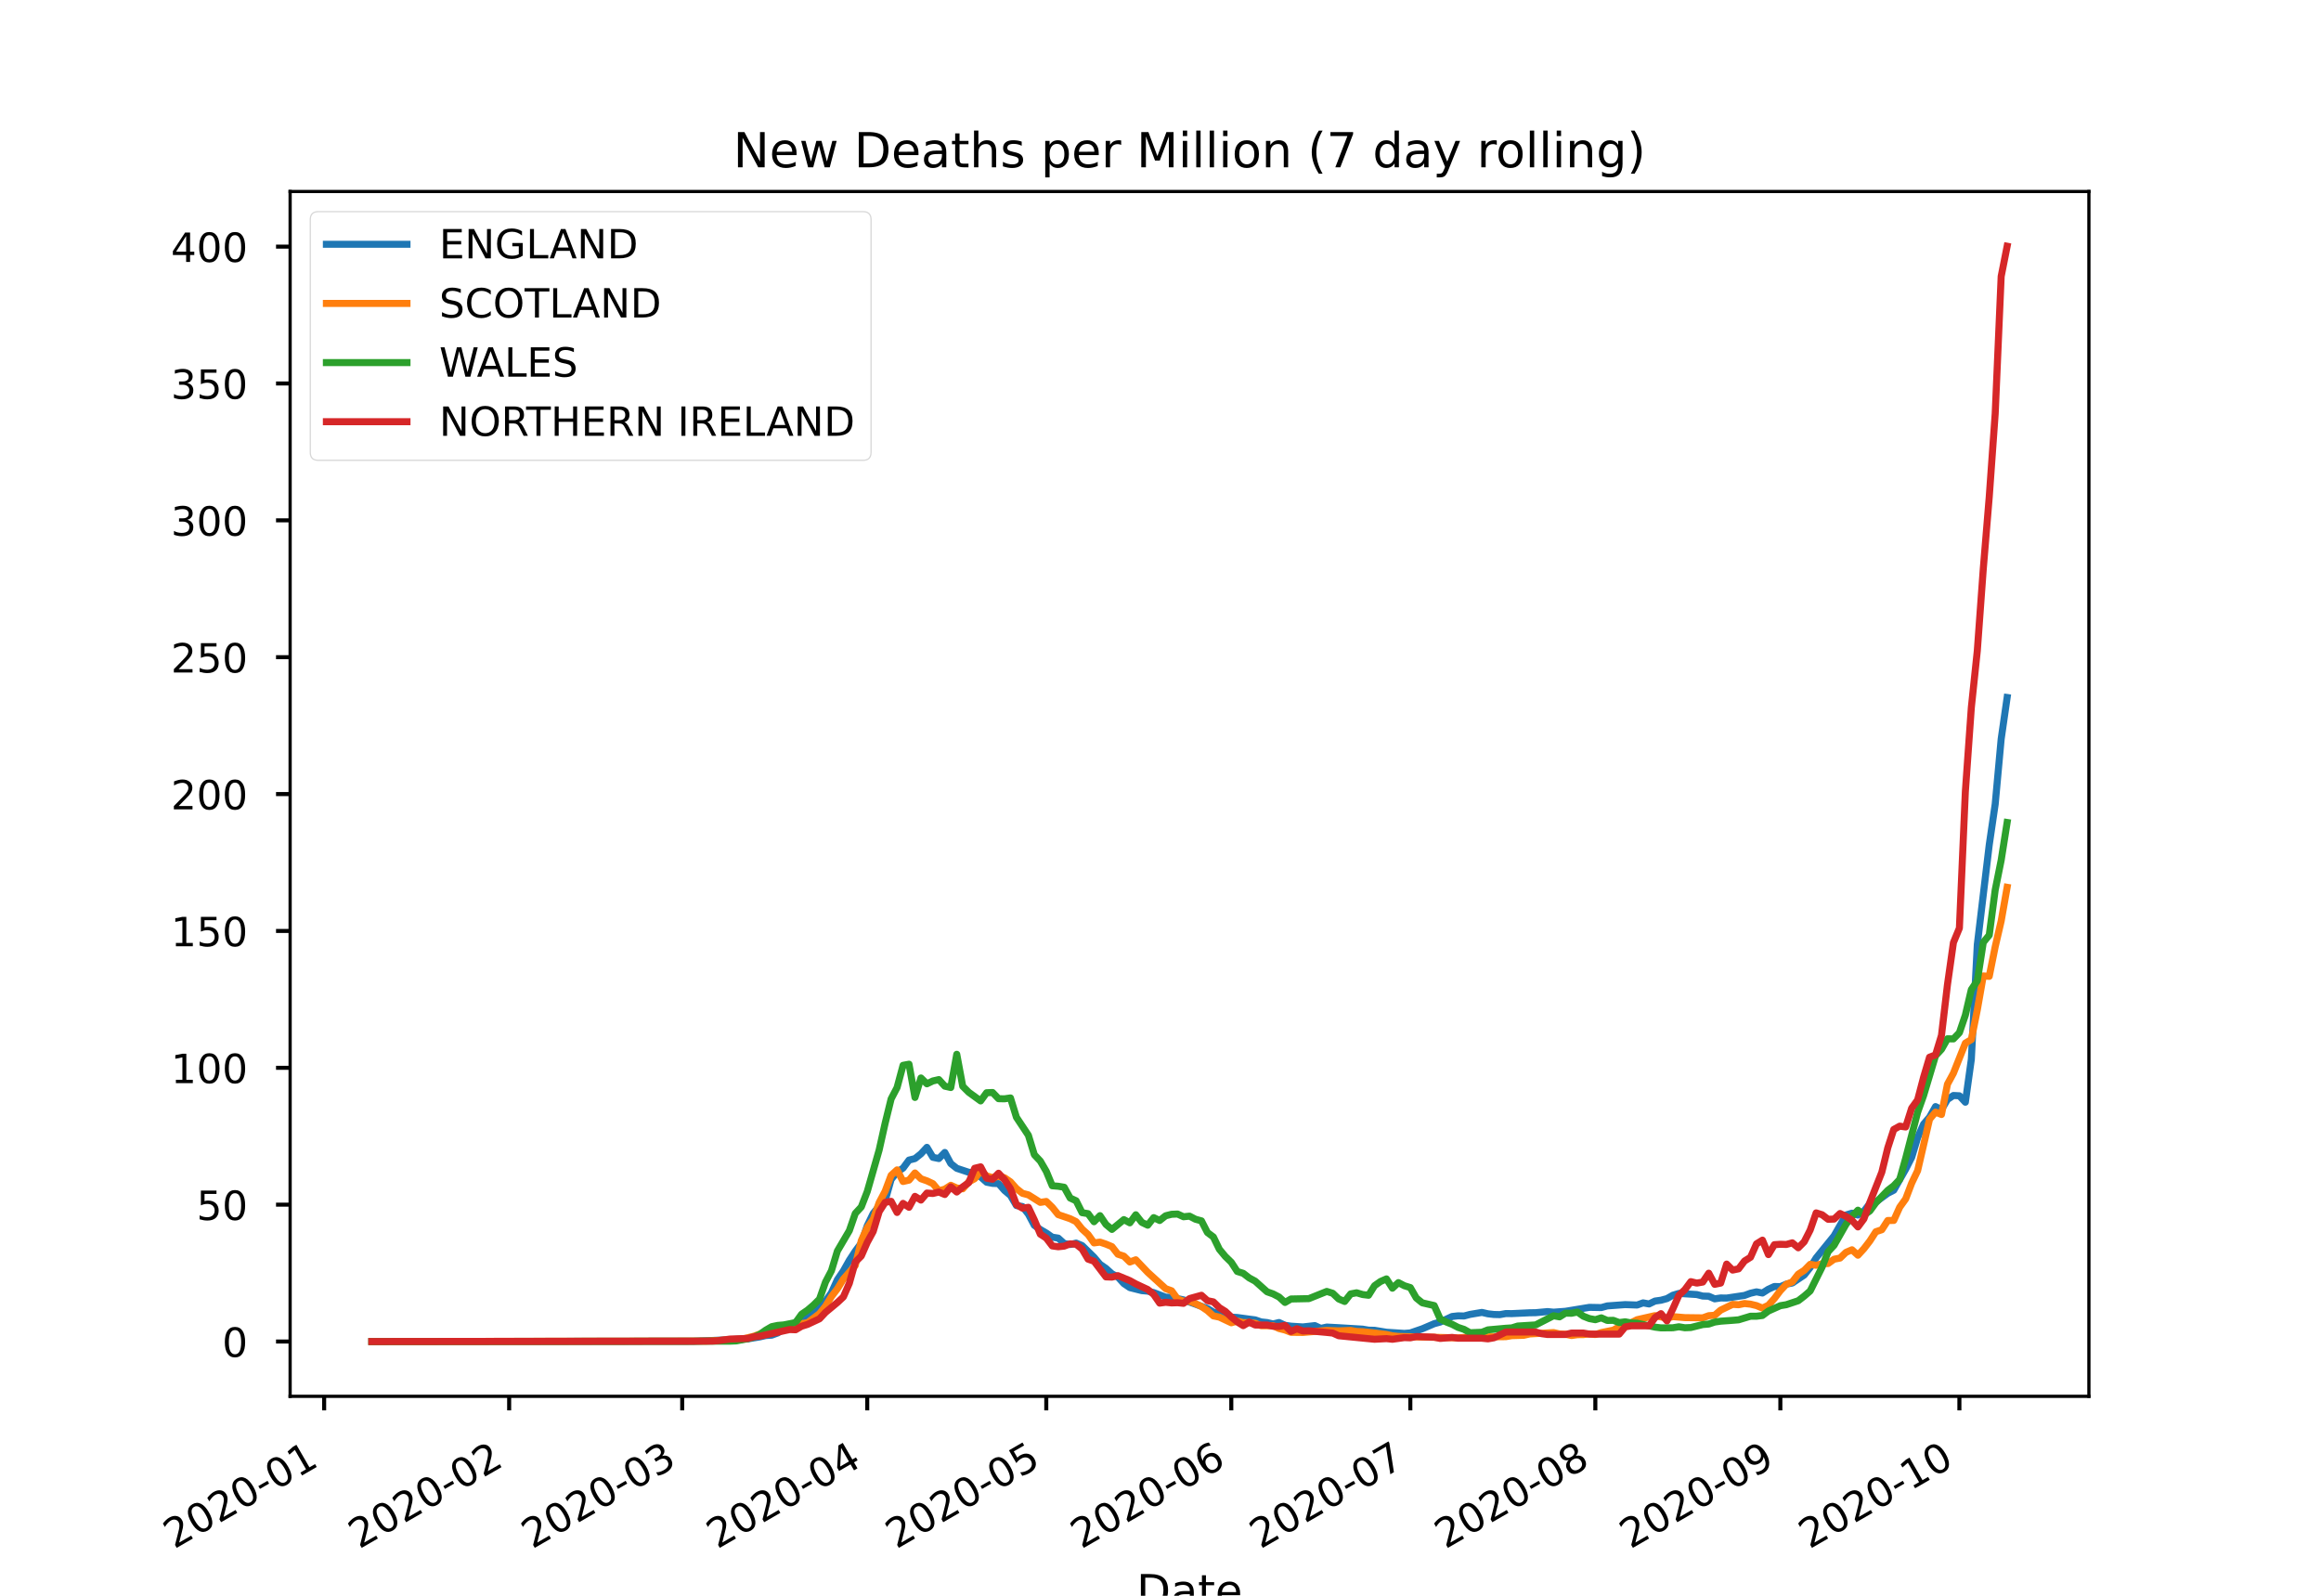 <?xml version="1.0" encoding="utf-8" standalone="no"?>
<!DOCTYPE svg PUBLIC "-//W3C//DTD SVG 1.1//EN"
  "http://www.w3.org/Graphics/SVG/1.1/DTD/svg11.dtd">
<!-- Created with matplotlib (https://matplotlib.org/) -->
<svg height="396pt" version="1.1" viewBox="0 0 576 396" width="576pt" xmlns="http://www.w3.org/2000/svg" xmlns:xlink="http://www.w3.org/1999/xlink">
 <defs>
  <style type="text/css">
*{stroke-linecap:butt;stroke-linejoin:round;}
  </style>
 </defs>
 <g id="figure_1">
  <g id="patch_1">
   <path d="M 0 396 
L 576 396 
L 576 0 
L 0 0 
z
" style="fill:#ffffff;"/>
  </g>
  <g id="axes_1">
   <g id="patch_2">
    <path d="M 72 346.5 
L 518.4 346.5 
L 518.4 47.52 
L 72 47.52 
z
" style="fill:#ffffff;"/>
   </g>
   <g id="matplotlib.axis_1">
    <g id="xtick_1">
     <g id="line2d_1">
      <defs>
       <path d="M 0 0 
L 0 3.5 
" id="md11665cbce" style="stroke:#000000;"/>
      </defs>
      <g>
       <use style="stroke:#000000;" x="80.442" xlink:href="#md11665cbce" y="346.5"/>
      </g>
     </g>
     <g id="text_1">
      <!-- 2020-01 -->
      <defs>
       <path d="M 19.188 8.297 
L 53.609 8.297 
L 53.609 0 
L 7.328 0 
L 7.328 8.297 
Q 12.938 14.109 22.625 23.891 
Q 32.328 33.688 34.812 36.531 
Q 39.547 41.844 41.422 45.531 
Q 43.312 49.219 43.312 52.781 
Q 43.312 58.594 39.234 62.25 
Q 35.156 65.922 28.609 65.922 
Q 23.969 65.922 18.812 64.312 
Q 13.672 62.703 7.812 59.422 
L 7.812 69.391 
Q 13.766 71.781 18.938 73 
Q 24.125 74.219 28.422 74.219 
Q 39.75 74.219 46.484 68.547 
Q 53.219 62.891 53.219 53.422 
Q 53.219 48.922 51.531 44.891 
Q 49.859 40.875 45.406 35.406 
Q 44.188 33.984 37.641 27.219 
Q 31.109 20.453 19.188 8.297 
z
" id="DejaVuSans-50"/>
       <path d="M 31.781 66.406 
Q 24.172 66.406 20.328 58.906 
Q 16.5 51.422 16.5 36.375 
Q 16.5 21.391 20.328 13.891 
Q 24.172 6.391 31.781 6.391 
Q 39.453 6.391 43.281 13.891 
Q 47.125 21.391 47.125 36.375 
Q 47.125 51.422 43.281 58.906 
Q 39.453 66.406 31.781 66.406 
z
M 31.781 74.219 
Q 44.047 74.219 50.516 64.516 
Q 56.984 54.828 56.984 36.375 
Q 56.984 17.969 50.516 8.266 
Q 44.047 -1.422 31.781 -1.422 
Q 19.531 -1.422 13.062 8.266 
Q 6.594 17.969 6.594 36.375 
Q 6.594 54.828 13.062 64.516 
Q 19.531 74.219 31.781 74.219 
z
" id="DejaVuSans-48"/>
       <path d="M 4.891 31.391 
L 31.203 31.391 
L 31.203 23.391 
L 4.891 23.391 
z
" id="DejaVuSans-45"/>
       <path d="M 12.406 8.297 
L 28.516 8.297 
L 28.516 63.922 
L 10.984 60.406 
L 10.984 69.391 
L 28.422 72.906 
L 38.281 72.906 
L 38.281 8.297 
L 54.391 8.297 
L 54.391 0 
L 12.406 0 
z
" id="DejaVuSans-49"/>
      </defs>
      <g transform="translate(43.217 384.472)rotate(-30)scale(0.1 -0.1)">
       <use xlink:href="#DejaVuSans-50"/>
       <use x="63.623" xlink:href="#DejaVuSans-48"/>
       <use x="127.246" xlink:href="#DejaVuSans-50"/>
       <use x="190.869" xlink:href="#DejaVuSans-48"/>
       <use x="254.492" xlink:href="#DejaVuSans-45"/>
       <use x="290.576" xlink:href="#DejaVuSans-48"/>
       <use x="354.199" xlink:href="#DejaVuSans-49"/>
      </g>
     </g>
    </g>
    <g id="xtick_2">
     <g id="line2d_2">
      <g>
       <use style="stroke:#000000;" x="126.356" xlink:href="#md11665cbce" y="346.5"/>
      </g>
     </g>
     <g id="text_2">
      <!-- 2020-02 -->
      <g transform="translate(89.131 384.472)rotate(-30)scale(0.1 -0.1)">
       <use xlink:href="#DejaVuSans-50"/>
       <use x="63.623" xlink:href="#DejaVuSans-48"/>
       <use x="127.246" xlink:href="#DejaVuSans-50"/>
       <use x="190.869" xlink:href="#DejaVuSans-48"/>
       <use x="254.492" xlink:href="#DejaVuSans-45"/>
       <use x="290.576" xlink:href="#DejaVuSans-48"/>
       <use x="354.199" xlink:href="#DejaVuSans-50"/>
      </g>
     </g>
    </g>
    <g id="xtick_3">
     <g id="line2d_3">
      <g>
       <use style="stroke:#000000;" x="169.307" xlink:href="#md11665cbce" y="346.5"/>
      </g>
     </g>
     <g id="text_3">
      <!-- 2020-03 -->
      <defs>
       <path d="M 40.578 39.312 
Q 47.656 37.797 51.625 33 
Q 55.609 28.219 55.609 21.188 
Q 55.609 10.406 48.188 4.484 
Q 40.766 -1.422 27.094 -1.422 
Q 22.516 -1.422 17.656 -0.516 
Q 12.797 0.391 7.625 2.203 
L 7.625 11.719 
Q 11.719 9.328 16.594 8.109 
Q 21.484 6.891 26.812 6.891 
Q 36.078 6.891 40.938 10.547 
Q 45.797 14.203 45.797 21.188 
Q 45.797 27.641 41.281 31.266 
Q 36.766 34.906 28.719 34.906 
L 20.219 34.906 
L 20.219 43.016 
L 29.109 43.016 
Q 36.375 43.016 40.234 45.922 
Q 44.094 48.828 44.094 54.297 
Q 44.094 59.906 40.109 62.906 
Q 36.141 65.922 28.719 65.922 
Q 24.656 65.922 20.016 65.031 
Q 15.375 64.156 9.812 62.312 
L 9.812 71.094 
Q 15.438 72.656 20.344 73.438 
Q 25.25 74.219 29.594 74.219 
Q 40.828 74.219 47.359 69.109 
Q 53.906 64.016 53.906 55.328 
Q 53.906 49.266 50.438 45.094 
Q 46.969 40.922 40.578 39.312 
z
" id="DejaVuSans-51"/>
      </defs>
      <g transform="translate(132.083 384.472)rotate(-30)scale(0.1 -0.1)">
       <use xlink:href="#DejaVuSans-50"/>
       <use x="63.623" xlink:href="#DejaVuSans-48"/>
       <use x="127.246" xlink:href="#DejaVuSans-50"/>
       <use x="190.869" xlink:href="#DejaVuSans-48"/>
       <use x="254.492" xlink:href="#DejaVuSans-45"/>
       <use x="290.576" xlink:href="#DejaVuSans-48"/>
       <use x="354.199" xlink:href="#DejaVuSans-51"/>
      </g>
     </g>
    </g>
    <g id="xtick_4">
     <g id="line2d_4">
      <g>
       <use style="stroke:#000000;" x="215.221" xlink:href="#md11665cbce" y="346.5"/>
      </g>
     </g>
     <g id="text_4">
      <!-- 2020-04 -->
      <defs>
       <path d="M 37.797 64.312 
L 12.891 25.391 
L 37.797 25.391 
z
M 35.203 72.906 
L 47.609 72.906 
L 47.609 25.391 
L 58.016 25.391 
L 58.016 17.188 
L 47.609 17.188 
L 47.609 0 
L 37.797 0 
L 37.797 17.188 
L 4.891 17.188 
L 4.891 26.703 
z
" id="DejaVuSans-52"/>
      </defs>
      <g transform="translate(177.996 384.472)rotate(-30)scale(0.1 -0.1)">
       <use xlink:href="#DejaVuSans-50"/>
       <use x="63.623" xlink:href="#DejaVuSans-48"/>
       <use x="127.246" xlink:href="#DejaVuSans-50"/>
       <use x="190.869" xlink:href="#DejaVuSans-48"/>
       <use x="254.492" xlink:href="#DejaVuSans-45"/>
       <use x="290.576" xlink:href="#DejaVuSans-48"/>
       <use x="354.199" xlink:href="#DejaVuSans-52"/>
      </g>
     </g>
    </g>
    <g id="xtick_5">
     <g id="line2d_5">
      <g>
       <use style="stroke:#000000;" x="259.654" xlink:href="#md11665cbce" y="346.5"/>
      </g>
     </g>
     <g id="text_5">
      <!-- 2020-05 -->
      <defs>
       <path d="M 10.797 72.906 
L 49.516 72.906 
L 49.516 64.594 
L 19.828 64.594 
L 19.828 46.734 
Q 21.969 47.469 24.109 47.828 
Q 26.266 48.188 28.422 48.188 
Q 40.625 48.188 47.75 41.5 
Q 54.891 34.812 54.891 23.391 
Q 54.891 11.625 47.562 5.094 
Q 40.234 -1.422 26.906 -1.422 
Q 22.312 -1.422 17.547 -0.641 
Q 12.797 0.141 7.719 1.703 
L 7.719 11.625 
Q 12.109 9.234 16.797 8.062 
Q 21.484 6.891 26.703 6.891 
Q 35.156 6.891 40.078 11.328 
Q 45.016 15.766 45.016 23.391 
Q 45.016 31 40.078 35.438 
Q 35.156 39.891 26.703 39.891 
Q 22.75 39.891 18.812 39.016 
Q 14.891 38.141 10.797 36.281 
z
" id="DejaVuSans-53"/>
      </defs>
      <g transform="translate(222.429 384.472)rotate(-30)scale(0.1 -0.1)">
       <use xlink:href="#DejaVuSans-50"/>
       <use x="63.623" xlink:href="#DejaVuSans-48"/>
       <use x="127.246" xlink:href="#DejaVuSans-50"/>
       <use x="190.869" xlink:href="#DejaVuSans-48"/>
       <use x="254.492" xlink:href="#DejaVuSans-45"/>
       <use x="290.576" xlink:href="#DejaVuSans-48"/>
       <use x="354.199" xlink:href="#DejaVuSans-53"/>
      </g>
     </g>
    </g>
    <g id="xtick_6">
     <g id="line2d_6">
      <g>
       <use style="stroke:#000000;" x="305.568" xlink:href="#md11665cbce" y="346.5"/>
      </g>
     </g>
     <g id="text_6">
      <!-- 2020-06 -->
      <defs>
       <path d="M 33.016 40.375 
Q 26.375 40.375 22.484 35.828 
Q 18.609 31.297 18.609 23.391 
Q 18.609 15.531 22.484 10.953 
Q 26.375 6.391 33.016 6.391 
Q 39.656 6.391 43.531 10.953 
Q 47.406 15.531 47.406 23.391 
Q 47.406 31.297 43.531 35.828 
Q 39.656 40.375 33.016 40.375 
z
M 52.594 71.297 
L 52.594 62.312 
Q 48.875 64.062 45.094 64.984 
Q 41.312 65.922 37.594 65.922 
Q 27.828 65.922 22.672 59.328 
Q 17.531 52.734 16.797 39.406 
Q 19.672 43.656 24.016 45.922 
Q 28.375 48.188 33.594 48.188 
Q 44.578 48.188 50.953 41.516 
Q 57.328 34.859 57.328 23.391 
Q 57.328 12.156 50.688 5.359 
Q 44.047 -1.422 33.016 -1.422 
Q 20.359 -1.422 13.672 8.266 
Q 6.984 17.969 6.984 36.375 
Q 6.984 53.656 15.188 63.938 
Q 23.391 74.219 37.203 74.219 
Q 40.922 74.219 44.703 73.484 
Q 48.484 72.75 52.594 71.297 
z
" id="DejaVuSans-54"/>
      </defs>
      <g transform="translate(268.343 384.472)rotate(-30)scale(0.1 -0.1)">
       <use xlink:href="#DejaVuSans-50"/>
       <use x="63.623" xlink:href="#DejaVuSans-48"/>
       <use x="127.246" xlink:href="#DejaVuSans-50"/>
       <use x="190.869" xlink:href="#DejaVuSans-48"/>
       <use x="254.492" xlink:href="#DejaVuSans-45"/>
       <use x="290.576" xlink:href="#DejaVuSans-48"/>
       <use x="354.199" xlink:href="#DejaVuSans-54"/>
      </g>
     </g>
    </g>
    <g id="xtick_7">
     <g id="line2d_7">
      <g>
       <use style="stroke:#000000;" x="350" xlink:href="#md11665cbce" y="346.5"/>
      </g>
     </g>
     <g id="text_7">
      <!-- 2020-07 -->
      <defs>
       <path d="M 8.203 72.906 
L 55.078 72.906 
L 55.078 68.703 
L 28.609 0 
L 18.312 0 
L 43.219 64.594 
L 8.203 64.594 
z
" id="DejaVuSans-55"/>
      </defs>
      <g transform="translate(312.775 384.472)rotate(-30)scale(0.1 -0.1)">
       <use xlink:href="#DejaVuSans-50"/>
       <use x="63.623" xlink:href="#DejaVuSans-48"/>
       <use x="127.246" xlink:href="#DejaVuSans-50"/>
       <use x="190.869" xlink:href="#DejaVuSans-48"/>
       <use x="254.492" xlink:href="#DejaVuSans-45"/>
       <use x="290.576" xlink:href="#DejaVuSans-48"/>
       <use x="354.199" xlink:href="#DejaVuSans-55"/>
      </g>
     </g>
    </g>
    <g id="xtick_8">
     <g id="line2d_8">
      <g>
       <use style="stroke:#000000;" x="395.914" xlink:href="#md11665cbce" y="346.5"/>
      </g>
     </g>
     <g id="text_8">
      <!-- 2020-08 -->
      <defs>
       <path d="M 31.781 34.625 
Q 24.75 34.625 20.719 30.859 
Q 16.703 27.094 16.703 20.516 
Q 16.703 13.922 20.719 10.156 
Q 24.75 6.391 31.781 6.391 
Q 38.812 6.391 42.859 10.172 
Q 46.922 13.969 46.922 20.516 
Q 46.922 27.094 42.891 30.859 
Q 38.875 34.625 31.781 34.625 
z
M 21.922 38.812 
Q 15.578 40.375 12.031 44.719 
Q 8.5 49.078 8.5 55.328 
Q 8.5 64.062 14.719 69.141 
Q 20.953 74.219 31.781 74.219 
Q 42.672 74.219 48.875 69.141 
Q 55.078 64.062 55.078 55.328 
Q 55.078 49.078 51.531 44.719 
Q 48 40.375 41.703 38.812 
Q 48.828 37.156 52.797 32.312 
Q 56.781 27.484 56.781 20.516 
Q 56.781 9.906 50.312 4.234 
Q 43.844 -1.422 31.781 -1.422 
Q 19.734 -1.422 13.25 4.234 
Q 6.781 9.906 6.781 20.516 
Q 6.781 27.484 10.781 32.312 
Q 14.797 37.156 21.922 38.812 
z
M 18.312 54.391 
Q 18.312 48.734 21.844 45.562 
Q 25.391 42.391 31.781 42.391 
Q 38.141 42.391 41.719 45.562 
Q 45.312 48.734 45.312 54.391 
Q 45.312 60.062 41.719 63.234 
Q 38.141 66.406 31.781 66.406 
Q 25.391 66.406 21.844 63.234 
Q 18.312 60.062 18.312 54.391 
z
" id="DejaVuSans-56"/>
      </defs>
      <g transform="translate(358.689 384.472)rotate(-30)scale(0.1 -0.1)">
       <use xlink:href="#DejaVuSans-50"/>
       <use x="63.623" xlink:href="#DejaVuSans-48"/>
       <use x="127.246" xlink:href="#DejaVuSans-50"/>
       <use x="190.869" xlink:href="#DejaVuSans-48"/>
       <use x="254.492" xlink:href="#DejaVuSans-45"/>
       <use x="290.576" xlink:href="#DejaVuSans-48"/>
       <use x="354.199" xlink:href="#DejaVuSans-56"/>
      </g>
     </g>
    </g>
    <g id="xtick_9">
     <g id="line2d_9">
      <g>
       <use style="stroke:#000000;" x="441.828" xlink:href="#md11665cbce" y="346.5"/>
      </g>
     </g>
     <g id="text_9">
      <!-- 2020-09 -->
      <defs>
       <path d="M 10.984 1.516 
L 10.984 10.5 
Q 14.703 8.734 18.5 7.812 
Q 22.312 6.891 25.984 6.891 
Q 35.75 6.891 40.891 13.453 
Q 46.047 20.016 46.781 33.406 
Q 43.953 29.203 39.594 26.953 
Q 35.25 24.703 29.984 24.703 
Q 19.047 24.703 12.672 31.312 
Q 6.297 37.938 6.297 49.422 
Q 6.297 60.641 12.938 67.422 
Q 19.578 74.219 30.609 74.219 
Q 43.266 74.219 49.922 64.516 
Q 56.594 54.828 56.594 36.375 
Q 56.594 19.141 48.406 8.859 
Q 40.234 -1.422 26.422 -1.422 
Q 22.703 -1.422 18.891 -0.688 
Q 15.094 0.047 10.984 1.516 
z
M 30.609 32.422 
Q 37.25 32.422 41.125 36.953 
Q 45.016 41.5 45.016 49.422 
Q 45.016 57.281 41.125 61.844 
Q 37.25 66.406 30.609 66.406 
Q 23.969 66.406 20.094 61.844 
Q 16.219 57.281 16.219 49.422 
Q 16.219 41.5 20.094 36.953 
Q 23.969 32.422 30.609 32.422 
z
" id="DejaVuSans-57"/>
      </defs>
      <g transform="translate(404.603 384.472)rotate(-30)scale(0.1 -0.1)">
       <use xlink:href="#DejaVuSans-50"/>
       <use x="63.623" xlink:href="#DejaVuSans-48"/>
       <use x="127.246" xlink:href="#DejaVuSans-50"/>
       <use x="190.869" xlink:href="#DejaVuSans-48"/>
       <use x="254.492" xlink:href="#DejaVuSans-45"/>
       <use x="290.576" xlink:href="#DejaVuSans-48"/>
       <use x="354.199" xlink:href="#DejaVuSans-57"/>
      </g>
     </g>
    </g>
    <g id="xtick_10">
     <g id="line2d_10">
      <g>
       <use style="stroke:#000000;" x="486.26" xlink:href="#md11665cbce" y="346.5"/>
      </g>
     </g>
     <g id="text_10">
      <!-- 2020-10 -->
      <g transform="translate(449.036 384.472)rotate(-30)scale(0.1 -0.1)">
       <use xlink:href="#DejaVuSans-50"/>
       <use x="63.623" xlink:href="#DejaVuSans-48"/>
       <use x="127.246" xlink:href="#DejaVuSans-50"/>
       <use x="190.869" xlink:href="#DejaVuSans-48"/>
       <use x="254.492" xlink:href="#DejaVuSans-45"/>
       <use x="290.576" xlink:href="#DejaVuSans-49"/>
       <use x="354.199" xlink:href="#DejaVuSans-48"/>
      </g>
     </g>
    </g>
    <g id="text_11">
     <!-- Date -->
     <defs>
      <path d="M 19.672 64.797 
L 19.672 8.109 
L 31.594 8.109 
Q 46.688 8.109 53.688 14.938 
Q 60.688 21.781 60.688 36.531 
Q 60.688 51.172 53.688 57.984 
Q 46.688 64.797 31.594 64.797 
z
M 9.812 72.906 
L 30.078 72.906 
Q 51.266 72.906 61.172 64.094 
Q 71.094 55.281 71.094 36.531 
Q 71.094 17.672 61.125 8.828 
Q 51.172 0 30.078 0 
L 9.812 0 
z
" id="DejaVuSans-68"/>
      <path d="M 34.281 27.484 
Q 23.391 27.484 19.188 25 
Q 14.984 22.516 14.984 16.5 
Q 14.984 11.719 18.141 8.906 
Q 21.297 6.109 26.703 6.109 
Q 34.188 6.109 38.703 11.406 
Q 43.219 16.703 43.219 25.484 
L 43.219 27.484 
z
M 52.203 31.203 
L 52.203 0 
L 43.219 0 
L 43.219 8.297 
Q 40.141 3.328 35.547 0.953 
Q 30.953 -1.422 24.312 -1.422 
Q 15.922 -1.422 10.953 3.297 
Q 6 8.016 6 15.922 
Q 6 25.141 12.172 29.828 
Q 18.359 34.516 30.609 34.516 
L 43.219 34.516 
L 43.219 35.406 
Q 43.219 41.609 39.141 45 
Q 35.062 48.391 27.688 48.391 
Q 23 48.391 18.547 47.266 
Q 14.109 46.141 10.016 43.891 
L 10.016 52.203 
Q 14.938 54.109 19.578 55.047 
Q 24.219 56 28.609 56 
Q 40.484 56 46.344 49.844 
Q 52.203 43.703 52.203 31.203 
z
" id="DejaVuSans-97"/>
      <path d="M 18.312 70.219 
L 18.312 54.688 
L 36.812 54.688 
L 36.812 47.703 
L 18.312 47.703 
L 18.312 18.016 
Q 18.312 11.328 20.141 9.422 
Q 21.969 7.516 27.594 7.516 
L 36.812 7.516 
L 36.812 0 
L 27.594 0 
Q 17.188 0 13.234 3.875 
Q 9.281 7.766 9.281 18.016 
L 9.281 47.703 
L 2.688 47.703 
L 2.688 54.688 
L 9.281 54.688 
L 9.281 70.219 
z
" id="DejaVuSans-116"/>
      <path d="M 56.203 29.594 
L 56.203 25.203 
L 14.891 25.203 
Q 15.484 15.922 20.484 11.062 
Q 25.484 6.203 34.422 6.203 
Q 39.594 6.203 44.453 7.469 
Q 49.312 8.734 54.109 11.281 
L 54.109 2.781 
Q 49.266 0.734 44.188 -0.344 
Q 39.109 -1.422 33.891 -1.422 
Q 20.797 -1.422 13.156 6.188 
Q 5.516 13.812 5.516 26.812 
Q 5.516 40.234 12.766 48.109 
Q 20.016 56 32.328 56 
Q 43.359 56 49.781 48.891 
Q 56.203 41.797 56.203 29.594 
z
M 47.219 32.234 
Q 47.125 39.594 43.094 43.984 
Q 39.062 48.391 32.422 48.391 
Q 24.906 48.391 20.391 44.141 
Q 15.875 39.891 15.188 32.172 
z
" id="DejaVuSans-101"/>
     </defs>
     <g transform="translate(282.054 398.631)scale(0.11 -0.11)">
      <use xlink:href="#DejaVuSans-68"/>
      <use x="77.002" xlink:href="#DejaVuSans-97"/>
      <use x="138.281" xlink:href="#DejaVuSans-116"/>
      <use x="177.49" xlink:href="#DejaVuSans-101"/>
     </g>
    </g>
   </g>
   <g id="matplotlib.axis_2">
    <g id="ytick_1">
     <g id="line2d_11">
      <defs>
       <path d="M 0 0 
L -3.5 0 
" id="m63ff6b9103" style="stroke:#000000;"/>
      </defs>
      <g>
       <use style="stroke:#000000;" x="72" xlink:href="#m63ff6b9103" y="332.91"/>
      </g>
     </g>
     <g id="text_12">
      <!-- 0 -->
      <g transform="translate(55.138 336.709)scale(0.1 -0.1)">
       <use xlink:href="#DejaVuSans-48"/>
      </g>
     </g>
    </g>
    <g id="ytick_2">
     <g id="line2d_12">
      <g>
       <use style="stroke:#000000;" x="72" xlink:href="#m63ff6b9103" y="298.946"/>
      </g>
     </g>
     <g id="text_13">
      <!-- 50 -->
      <g transform="translate(48.775 302.745)scale(0.1 -0.1)">
       <use xlink:href="#DejaVuSans-53"/>
       <use x="63.623" xlink:href="#DejaVuSans-48"/>
      </g>
     </g>
    </g>
    <g id="ytick_3">
     <g id="line2d_13">
      <g>
       <use style="stroke:#000000;" x="72" xlink:href="#m63ff6b9103" y="264.982"/>
      </g>
     </g>
     <g id="text_14">
      <!-- 100 -->
      <g transform="translate(42.413 268.781)scale(0.1 -0.1)">
       <use xlink:href="#DejaVuSans-49"/>
       <use x="63.623" xlink:href="#DejaVuSans-48"/>
       <use x="127.246" xlink:href="#DejaVuSans-48"/>
      </g>
     </g>
    </g>
    <g id="ytick_4">
     <g id="line2d_14">
      <g>
       <use style="stroke:#000000;" x="72" xlink:href="#m63ff6b9103" y="231.018"/>
      </g>
     </g>
     <g id="text_15">
      <!-- 150 -->
      <g transform="translate(42.413 234.818)scale(0.1 -0.1)">
       <use xlink:href="#DejaVuSans-49"/>
       <use x="63.623" xlink:href="#DejaVuSans-53"/>
       <use x="127.246" xlink:href="#DejaVuSans-48"/>
      </g>
     </g>
    </g>
    <g id="ytick_5">
     <g id="line2d_15">
      <g>
       <use style="stroke:#000000;" x="72" xlink:href="#m63ff6b9103" y="197.054"/>
      </g>
     </g>
     <g id="text_16">
      <!-- 200 -->
      <g transform="translate(42.413 200.854)scale(0.1 -0.1)">
       <use xlink:href="#DejaVuSans-50"/>
       <use x="63.623" xlink:href="#DejaVuSans-48"/>
       <use x="127.246" xlink:href="#DejaVuSans-48"/>
      </g>
     </g>
    </g>
    <g id="ytick_6">
     <g id="line2d_16">
      <g>
       <use style="stroke:#000000;" x="72" xlink:href="#m63ff6b9103" y="163.09"/>
      </g>
     </g>
     <g id="text_17">
      <!-- 250 -->
      <g transform="translate(42.413 166.89)scale(0.1 -0.1)">
       <use xlink:href="#DejaVuSans-50"/>
       <use x="63.623" xlink:href="#DejaVuSans-53"/>
       <use x="127.246" xlink:href="#DejaVuSans-48"/>
      </g>
     </g>
    </g>
    <g id="ytick_7">
     <g id="line2d_17">
      <g>
       <use style="stroke:#000000;" x="72" xlink:href="#m63ff6b9103" y="129.127"/>
      </g>
     </g>
     <g id="text_18">
      <!-- 300 -->
      <g transform="translate(42.413 132.926)scale(0.1 -0.1)">
       <use xlink:href="#DejaVuSans-51"/>
       <use x="63.623" xlink:href="#DejaVuSans-48"/>
       <use x="127.246" xlink:href="#DejaVuSans-48"/>
      </g>
     </g>
    </g>
    <g id="ytick_8">
     <g id="line2d_18">
      <g>
       <use style="stroke:#000000;" x="72" xlink:href="#m63ff6b9103" y="95.163"/>
      </g>
     </g>
     <g id="text_19">
      <!-- 350 -->
      <g transform="translate(42.413 98.962)scale(0.1 -0.1)">
       <use xlink:href="#DejaVuSans-51"/>
       <use x="63.623" xlink:href="#DejaVuSans-53"/>
       <use x="127.246" xlink:href="#DejaVuSans-48"/>
      </g>
     </g>
    </g>
    <g id="ytick_9">
     <g id="line2d_19">
      <g>
       <use style="stroke:#000000;" x="72" xlink:href="#m63ff6b9103" y="61.199"/>
      </g>
     </g>
     <g id="text_20">
      <!-- 400 -->
      <g transform="translate(42.413 64.998)scale(0.1 -0.1)">
       <use xlink:href="#DejaVuSans-52"/>
       <use x="63.623" xlink:href="#DejaVuSans-48"/>
       <use x="127.246" xlink:href="#DejaVuSans-48"/>
      </g>
     </g>
    </g>
   </g>
   <g id="line2d_20">
    <path clip-path="url(#pd5a940a675)" d="M 92.291 332.91 
L 172.27 332.85 
L 185.599 332.248 
L 188.562 331.762 
L 190.043 331.426 
L 191.524 331.327 
L 193.005 330.784 
L 194.486 329.815 
L 197.448 328.188 
L 198.929 327.029 
L 200.41 326.543 
L 201.891 325.343 
L 203.373 323.797 
L 204.854 322.926 
L 206.335 320.797 
L 207.816 317.559 
L 209.297 315.377 
L 210.778 312.748 
L 212.259 310.482 
L 213.74 308.489 
L 215.221 304.179 
L 216.702 301.121 
L 218.183 299.276 
L 219.664 297.947 
L 221.146 292.694 
L 222.627 290.851 
L 224.108 289.879 
L 225.589 287.882 
L 227.07 287.511 
L 228.551 286.327 
L 230.032 284.722 
L 231.513 287.196 
L 232.994 287.501 
L 234.475 285.991 
L 235.956 288.749 
L 237.438 289.922 
L 240.4 290.906 
L 241.881 291.018 
L 243.362 292.049 
L 244.843 293.371 
L 246.324 293.661 
L 247.805 293.72 
L 249.286 295.411 
L 250.767 296.656 
L 252.248 299.164 
L 253.73 299.4 
L 255.211 301.293 
L 256.692 304.081 
L 258.173 305.115 
L 259.654 305.983 
L 261.135 307.014 
L 262.616 307.243 
L 264.097 308.586 
L 265.578 308.839 
L 267.059 308.481 
L 268.54 309.086 
L 271.503 311.992 
L 272.984 313.737 
L 274.465 314.761 
L 275.946 316.097 
L 277.427 316.899 
L 278.908 318.527 
L 280.389 319.53 
L 283.351 320.275 
L 284.832 320.404 
L 286.313 320.766 
L 289.276 321.899 
L 290.757 321.949 
L 293.719 322.571 
L 299.643 324.704 
L 301.124 325.605 
L 305.568 326.86 
L 307.049 326.943 
L 310.011 327.348 
L 311.492 327.536 
L 312.973 328.041 
L 314.454 328.2 
L 315.935 328.548 
L 317.416 328.191 
L 318.897 328.879 
L 320.378 329.098 
L 323.341 329.286 
L 326.303 328.957 
L 327.784 329.645 
L 329.265 329.319 
L 332.227 329.477 
L 338.152 329.836 
L 339.633 330.086 
L 341.114 330.121 
L 344.076 330.603 
L 348.519 330.889 
L 350 330.769 
L 352.962 329.753 
L 355.925 328.483 
L 357.406 328.083 
L 360.368 326.695 
L 361.849 326.533 
L 363.33 326.571 
L 364.811 326.179 
L 367.773 325.681 
L 369.254 326.026 
L 370.736 326.198 
L 372.217 326.233 
L 373.698 325.966 
L 375.179 325.983 
L 379.622 325.773 
L 381.103 325.75 
L 384.065 325.478 
L 385.546 325.626 
L 388.509 325.402 
L 394.433 324.428 
L 397.395 324.485 
L 398.876 324.071 
L 403.319 323.747 
L 406.282 323.852 
L 407.763 323.314 
L 409.244 323.585 
L 410.725 322.864 
L 412.206 322.656 
L 413.687 322.254 
L 415.168 321.413 
L 416.649 320.973 
L 421.093 321.25 
L 422.574 321.626 
L 424.055 321.668 
L 425.536 322.316 
L 427.017 322.099 
L 428.498 322.123 
L 432.941 321.464 
L 434.422 320.921 
L 435.903 320.58 
L 437.384 320.871 
L 438.866 319.925 
L 440.347 319.251 
L 441.828 319.292 
L 443.309 318.664 
L 444.79 318.394 
L 447.752 316.413 
L 449.233 314.535 
L 450.714 312.158 
L 455.158 306.691 
L 458.12 301.51 
L 459.601 301.06 
L 461.082 301.524 
L 462.563 300.567 
L 464.044 298.654 
L 465.525 298.292 
L 468.487 296.123 
L 469.968 295.361 
L 472.931 290.132 
L 474.412 287.224 
L 475.893 282.32 
L 477.374 278.955 
L 478.855 277.229 
L 480.336 274.607 
L 481.817 275.362 
L 483.298 272.838 
L 484.779 271.85 
L 486.26 271.925 
L 487.741 273.521 
L 489.223 262.889 
L 490.704 234.427 
L 493.666 209.66 
L 495.147 199.537 
L 496.628 183.395 
L 498.109 173.094 
L 498.109 173.094 
" style="fill:none;stroke:#1f77b4;stroke-linecap:square;stroke-width:1.75;"/>
   </g>
   <g id="line2d_21">
    <path clip-path="url(#pd5a940a675)" d="M 92.291 332.91 
L 175.232 332.803 
L 184.118 332.324 
L 187.081 331.596 
L 190.043 330.512 
L 191.524 330.281 
L 195.967 329.251 
L 197.448 328.7 
L 200.41 328.239 
L 203.373 326.001 
L 204.854 324.171 
L 206.335 321.755 
L 207.816 319.819 
L 209.297 317.421 
L 212.259 314.011 
L 213.74 307.883 
L 215.221 304.65 
L 216.702 302.572 
L 218.183 298.416 
L 219.664 295.61 
L 221.146 291.666 
L 222.627 290.316 
L 224.108 293.194 
L 225.589 292.856 
L 227.07 291.08 
L 228.551 292.519 
L 230.032 293.034 
L 231.513 293.727 
L 232.994 295.503 
L 234.475 295.094 
L 235.956 294.135 
L 237.438 294.81 
L 238.919 295.006 
L 240.4 293.3 
L 241.881 292.501 
L 243.362 290.583 
L 244.843 291.808 
L 246.324 292.235 
L 247.805 291.933 
L 249.286 292.27 
L 250.767 293.283 
L 252.248 294.952 
L 253.73 296.125 
L 255.211 296.515 
L 258.173 298.38 
L 259.654 298.15 
L 261.135 299.588 
L 262.616 301.418 
L 265.578 302.43 
L 267.059 303.158 
L 268.54 305.006 
L 270.022 306.356 
L 271.503 308.434 
L 272.984 308.238 
L 274.465 308.736 
L 275.946 309.357 
L 277.427 311.24 
L 278.908 311.72 
L 280.389 313.176 
L 281.87 312.626 
L 284.832 315.734 
L 289.276 319.784 
L 290.757 320.317 
L 292.238 322.359 
L 293.719 322.892 
L 295.2 322.928 
L 296.681 323.496 
L 298.162 324.224 
L 299.643 325.237 
L 301.124 326.551 
L 302.605 326.853 
L 305.568 328.256 
L 307.049 327.83 
L 308.53 328.221 
L 310.011 328.203 
L 311.492 328.381 
L 312.973 328.985 
L 315.935 328.985 
L 317.416 329.677 
L 318.897 330.05 
L 320.378 330.619 
L 323.341 330.654 
L 329.265 330.157 
L 332.227 330.263 
L 335.189 330.157 
L 336.67 330.423 
L 338.152 330.477 
L 341.114 330.796 
L 344.076 331.169 
L 345.557 331.489 
L 347.038 331.649 
L 361.849 332.004 
L 363.33 331.898 
L 364.811 331.969 
L 366.292 331.791 
L 373.698 331.702 
L 375.179 331.454 
L 378.141 331.365 
L 379.622 331.027 
L 385.546 330.69 
L 387.027 331.027 
L 388.509 331.098 
L 389.99 331.418 
L 391.471 331.205 
L 392.952 331.187 
L 394.433 331.009 
L 395.914 331.169 
L 397.395 330.69 
L 400.357 330.086 
L 403.319 328.469 
L 404.801 328.239 
L 406.282 327.493 
L 410.725 326.48 
L 413.687 327.12 
L 415.168 326.729 
L 418.13 326.977 
L 422.574 327.031 
L 424.055 326.498 
L 425.536 326.391 
L 427.017 325.112 
L 429.979 323.691 
L 431.46 323.78 
L 432.941 323.478 
L 434.422 323.638 
L 435.903 323.993 
L 437.384 324.615 
L 438.866 323.905 
L 440.347 322.235 
L 441.828 320.281 
L 443.309 318.7 
L 444.79 318.114 
L 446.271 316.196 
L 447.752 315.254 
L 449.233 313.745 
L 450.714 313.993 
L 452.195 313.603 
L 453.676 313.549 
L 455.158 312.484 
L 456.639 312.199 
L 458.12 310.778 
L 459.601 310.139 
L 461.082 311.489 
L 462.563 309.873 
L 464.044 307.954 
L 465.525 305.663 
L 467.006 305.166 
L 468.487 302.874 
L 469.968 302.857 
L 471.45 299.571 
L 472.931 297.51 
L 474.412 293.62 
L 475.893 290.512 
L 478.855 277.741 
L 480.336 275.982 
L 481.817 276.569 
L 483.298 269.055 
L 484.779 266.32 
L 487.741 258.86 
L 489.223 257.972 
L 490.704 250.618 
L 492.185 242.181 
L 493.666 242.288 
L 495.147 234.934 
L 496.628 228.558 
L 498.109 220.192 
L 498.109 220.192 
" style="fill:none;stroke:#ff7f0e;stroke-linecap:square;stroke-width:1.75;"/>
   </g>
   <g id="line2d_22">
    <path clip-path="url(#pd5a940a675)" d="M 92.291 332.91 
L 181.156 332.818 
L 182.637 332.756 
L 185.599 332.202 
L 187.081 331.802 
L 188.562 331.125 
L 190.043 330.078 
L 191.524 329.217 
L 193.005 328.909 
L 194.486 328.786 
L 197.448 328.201 
L 198.929 326.139 
L 200.41 325.123 
L 201.891 323.861 
L 203.373 322.384 
L 204.854 318.167 
L 206.335 315.336 
L 207.816 310.442 
L 210.778 305.394 
L 212.259 301.116 
L 213.74 299.516 
L 215.221 295.699 
L 218.183 285.358 
L 219.664 278.74 
L 221.146 272.708 
L 222.627 269.876 
L 224.108 264.367 
L 225.589 264.09 
L 227.07 272.339 
L 228.551 267.506 
L 230.032 268.953 
L 231.513 268.245 
L 232.994 267.907 
L 234.475 269.538 
L 235.956 269.876 
L 237.438 261.628 
L 238.919 269.569 
L 240.4 271.046 
L 243.362 273.2 
L 244.843 271.169 
L 246.324 271.108 
L 247.805 272.646 
L 249.286 272.677 
L 250.767 272.462 
L 252.248 277.263 
L 255.211 281.726 
L 256.692 286.558 
L 258.173 288.128 
L 259.654 290.682 
L 261.135 294.253 
L 262.616 294.376 
L 264.097 294.622 
L 265.578 297.3 
L 267.059 297.977 
L 268.54 300.932 
L 270.022 301.178 
L 271.503 303.178 
L 272.984 301.67 
L 274.465 303.855 
L 275.946 305.087 
L 278.908 302.655 
L 280.389 303.455 
L 281.87 301.455 
L 283.351 303.332 
L 284.832 304.04 
L 286.313 302.163 
L 287.795 302.871 
L 289.276 301.701 
L 290.757 301.332 
L 292.238 301.27 
L 293.719 301.947 
L 295.2 301.793 
L 296.681 302.563 
L 298.162 302.963 
L 299.643 305.856 
L 301.124 306.964 
L 302.605 310.011 
L 304.087 311.796 
L 305.568 313.243 
L 307.049 315.52 
L 308.53 315.982 
L 310.011 317.121 
L 311.492 317.921 
L 314.454 320.568 
L 315.935 321.091 
L 317.416 321.861 
L 318.897 323.215 
L 320.378 322.353 
L 324.822 322.261 
L 329.265 320.476 
L 330.746 320.937 
L 332.227 322.353 
L 333.708 322.969 
L 335.189 321.091 
L 336.67 320.814 
L 338.152 321.245 
L 339.633 321.43 
L 341.114 319.06 
L 342.595 318.013 
L 344.076 317.367 
L 345.557 319.675 
L 347.038 318.29 
L 348.519 319.06 
L 350 319.522 
L 351.481 322.107 
L 352.962 323.307 
L 355.925 323.984 
L 357.406 327.308 
L 358.887 328.047 
L 360.368 328.632 
L 361.849 329.401 
L 363.33 329.894 
L 364.811 330.725 
L 367.773 330.602 
L 369.254 330.017 
L 373.698 329.617 
L 375.179 329.524 
L 376.66 329.063 
L 381.103 328.786 
L 385.546 326.508 
L 387.027 326.785 
L 388.509 325.862 
L 389.99 325.893 
L 391.471 325.585 
L 392.952 326.631 
L 394.433 327.216 
L 395.914 327.493 
L 397.395 327.031 
L 398.876 327.678 
L 400.357 327.647 
L 401.838 328.201 
L 403.319 328.016 
L 404.801 328.293 
L 406.282 328.355 
L 410.725 329.34 
L 412.206 329.524 
L 415.168 329.494 
L 416.649 329.247 
L 418.13 329.494 
L 419.611 329.432 
L 422.574 328.693 
L 424.055 328.57 
L 425.536 328.078 
L 427.017 327.862 
L 429.979 327.647 
L 431.46 327.524 
L 434.422 326.631 
L 435.903 326.631 
L 437.384 326.447 
L 438.866 325.339 
L 441.828 324.015 
L 443.309 323.769 
L 446.271 322.784 
L 447.752 321.645 
L 449.233 320.353 
L 452.195 314.412 
L 453.676 310.627 
L 455.158 309.026 
L 458.12 303.825 
L 459.601 301.855 
L 461.082 300.316 
L 462.563 301.547 
L 464.044 300.501 
L 465.525 298.469 
L 468.487 295.391 
L 469.968 294.253 
L 471.45 292.683 
L 472.931 287.42 
L 475.893 276.032 
L 477.374 271.877 
L 480.336 261.997 
L 481.817 260.397 
L 483.298 257.781 
L 484.779 257.811 
L 486.26 256.272 
L 487.741 251.902 
L 489.223 245.562 
L 490.704 243.407 
L 492.185 233.866 
L 493.666 232.05 
L 495.147 220.847 
L 496.628 213.46 
L 498.109 204.104 
L 498.109 204.104 
" style="fill:none;stroke:#2ca02c;stroke-linecap:square;stroke-width:1.75;"/>
   </g>
   <g id="line2d_23">
    <path clip-path="url(#pd5a940a675)" d="M 92.291 332.91 
L 176.713 332.808 
L 178.194 332.705 
L 181.156 332.295 
L 184.118 332.193 
L 185.599 332.141 
L 187.081 331.731 
L 188.562 331.578 
L 195.967 329.938 
L 197.448 329.989 
L 198.929 329.118 
L 200.41 328.657 
L 203.373 327.273 
L 204.854 325.685 
L 207.816 323.225 
L 209.297 321.841 
L 210.778 318.459 
L 212.259 313.181 
L 213.74 311.695 
L 215.221 308.313 
L 216.702 305.597 
L 218.183 300.677 
L 219.664 298.371 
L 221.146 298.115 
L 222.627 300.882 
L 224.108 298.628 
L 225.589 299.601 
L 227.07 296.885 
L 228.551 297.808 
L 230.032 296.065 
L 231.513 296.168 
L 232.994 295.809 
L 234.475 296.424 
L 235.956 294.528 
L 237.438 295.809 
L 238.919 294.528 
L 240.4 293.503 
L 241.881 289.916 
L 243.362 289.557 
L 244.843 292.376 
L 246.324 292.632 
L 247.805 291.146 
L 249.286 292.734 
L 250.767 294.989 
L 252.248 298.935 
L 253.73 299.806 
L 255.211 299.601 
L 256.692 302.727 
L 258.173 306.263 
L 259.654 307.237 
L 261.135 309.184 
L 262.616 309.389 
L 264.097 309.235 
L 265.578 308.671 
L 267.059 308.774 
L 268.54 309.953 
L 270.022 312.464 
L 271.503 312.976 
L 274.465 316.871 
L 275.946 316.922 
L 277.427 316.563 
L 280.389 317.793 
L 281.87 318.613 
L 284.832 319.996 
L 286.313 321.226 
L 287.795 323.379 
L 289.276 323.174 
L 290.757 323.327 
L 292.238 323.276 
L 293.719 323.43 
L 295.2 322.251 
L 298.162 321.431 
L 299.643 322.764 
L 301.124 323.071 
L 302.605 324.506 
L 304.087 325.428 
L 305.568 326.812 
L 307.049 328.042 
L 308.53 328.964 
L 310.011 328.093 
L 311.492 328.81 
L 314.454 328.81 
L 315.935 329.118 
L 317.416 329.169 
L 318.897 328.913 
L 320.378 330.399 
L 321.86 329.733 
L 323.341 330.297 
L 324.822 330.245 
L 329.265 330.655 
L 330.746 330.809 
L 332.227 331.475 
L 341.114 332.346 
L 344.076 332.193 
L 345.557 332.346 
L 348.519 331.936 
L 350 331.988 
L 351.481 331.68 
L 354.444 331.783 
L 355.925 331.834 
L 357.406 332.141 
L 360.368 331.885 
L 361.849 332.09 
L 367.773 332.09 
L 369.254 332.244 
L 370.736 331.988 
L 373.698 330.553 
L 381.103 330.553 
L 382.584 330.963 
L 384.065 331.168 
L 388.509 331.168 
L 389.99 330.809 
L 392.952 330.809 
L 394.433 331.065 
L 401.838 331.065 
L 403.319 329.272 
L 404.801 329.015 
L 409.244 329.015 
L 410.725 326.966 
L 412.206 325.992 
L 413.687 327.786 
L 415.168 324.762 
L 416.649 321.431 
L 418.13 320.048 
L 419.611 318.049 
L 421.093 318.408 
L 422.574 318.152 
L 424.055 315.948 
L 425.536 318.715 
L 427.017 318.408 
L 428.498 313.693 
L 429.979 315.179 
L 431.46 314.872 
L 432.941 312.925 
L 434.422 312.002 
L 435.903 308.671 
L 437.384 307.749 
L 438.866 311.336 
L 440.347 308.876 
L 441.828 308.774 
L 443.309 308.825 
L 444.79 308.415 
L 446.271 309.645 
L 447.752 308.159 
L 449.233 305.238 
L 450.714 300.985 
L 452.195 301.446 
L 453.676 302.573 
L 455.158 302.522 
L 456.639 301.139 
L 458.12 301.856 
L 459.601 302.83 
L 461.082 304.469 
L 462.563 302.471 
L 464.044 298.371 
L 467.006 290.89 
L 468.487 284.843 
L 469.968 280.282 
L 471.45 279.462 
L 472.931 279.667 
L 474.412 275.004 
L 475.893 272.954 
L 477.374 267.317 
L 478.855 262.347 
L 480.336 261.783 
L 481.817 256.915 
L 483.298 244.36 
L 484.779 233.906 
L 486.26 230.319 
L 487.741 196.446 
L 489.223 175.59 
L 490.704 161.498 
L 492.185 141.205 
L 493.666 123.321 
L 495.147 102.618 
L 496.628 68.592 
L 498.109 61.11 
L 498.109 61.11 
" style="fill:none;stroke:#d62728;stroke-linecap:square;stroke-width:1.75;"/>
   </g>
   <g id="patch_3">
    <path d="M 72 346.5 
L 72 47.52 
" style="fill:none;stroke:#000000;stroke-linecap:square;stroke-linejoin:miter;stroke-width:0.8;"/>
   </g>
   <g id="patch_4">
    <path d="M 518.4 346.5 
L 518.4 47.52 
" style="fill:none;stroke:#000000;stroke-linecap:square;stroke-linejoin:miter;stroke-width:0.8;"/>
   </g>
   <g id="patch_5">
    <path d="M 72 346.5 
L 518.4 346.5 
" style="fill:none;stroke:#000000;stroke-linecap:square;stroke-linejoin:miter;stroke-width:0.8;"/>
   </g>
   <g id="patch_6">
    <path d="M 72 47.52 
L 518.4 47.52 
" style="fill:none;stroke:#000000;stroke-linecap:square;stroke-linejoin:miter;stroke-width:0.8;"/>
   </g>
   <g id="text_21">
    <!-- New Deaths per Million (7 day rolling) -->
    <defs>
     <path d="M 9.812 72.906 
L 23.094 72.906 
L 55.422 11.922 
L 55.422 72.906 
L 64.984 72.906 
L 64.984 0 
L 51.703 0 
L 19.391 60.984 
L 19.391 0 
L 9.812 0 
z
" id="DejaVuSans-78"/>
     <path d="M 4.203 54.688 
L 13.188 54.688 
L 24.422 12.016 
L 35.594 54.688 
L 46.188 54.688 
L 57.422 12.016 
L 68.609 54.688 
L 77.594 54.688 
L 63.281 0 
L 52.688 0 
L 40.922 44.828 
L 29.109 0 
L 18.5 0 
z
" id="DejaVuSans-119"/>
     <path id="DejaVuSans-32"/>
     <path d="M 54.891 33.016 
L 54.891 0 
L 45.906 0 
L 45.906 32.719 
Q 45.906 40.484 42.875 44.328 
Q 39.844 48.188 33.797 48.188 
Q 26.516 48.188 22.312 43.547 
Q 18.109 38.922 18.109 30.906 
L 18.109 0 
L 9.078 0 
L 9.078 75.984 
L 18.109 75.984 
L 18.109 46.188 
Q 21.344 51.125 25.703 53.562 
Q 30.078 56 35.797 56 
Q 45.219 56 50.047 50.172 
Q 54.891 44.344 54.891 33.016 
z
" id="DejaVuSans-104"/>
     <path d="M 44.281 53.078 
L 44.281 44.578 
Q 40.484 46.531 36.375 47.5 
Q 32.281 48.484 27.875 48.484 
Q 21.188 48.484 17.844 46.438 
Q 14.5 44.391 14.5 40.281 
Q 14.5 37.156 16.891 35.375 
Q 19.281 33.594 26.516 31.984 
L 29.594 31.297 
Q 39.156 29.25 43.188 25.516 
Q 47.219 21.781 47.219 15.094 
Q 47.219 7.469 41.188 3.016 
Q 35.156 -1.422 24.609 -1.422 
Q 20.219 -1.422 15.453 -0.562 
Q 10.688 0.297 5.422 2 
L 5.422 11.281 
Q 10.406 8.688 15.234 7.391 
Q 20.062 6.109 24.812 6.109 
Q 31.156 6.109 34.562 8.281 
Q 37.984 10.453 37.984 14.406 
Q 37.984 18.062 35.516 20.016 
Q 33.062 21.969 24.703 23.781 
L 21.578 24.516 
Q 13.234 26.266 9.516 29.906 
Q 5.812 33.547 5.812 39.891 
Q 5.812 47.609 11.281 51.797 
Q 16.75 56 26.812 56 
Q 31.781 56 36.172 55.266 
Q 40.578 54.547 44.281 53.078 
z
" id="DejaVuSans-115"/>
     <path d="M 18.109 8.203 
L 18.109 -20.797 
L 9.078 -20.797 
L 9.078 54.688 
L 18.109 54.688 
L 18.109 46.391 
Q 20.953 51.266 25.266 53.625 
Q 29.594 56 35.594 56 
Q 45.562 56 51.781 48.094 
Q 58.016 40.188 58.016 27.297 
Q 58.016 14.406 51.781 6.484 
Q 45.562 -1.422 35.594 -1.422 
Q 29.594 -1.422 25.266 0.953 
Q 20.953 3.328 18.109 8.203 
z
M 48.688 27.297 
Q 48.688 37.203 44.609 42.844 
Q 40.531 48.484 33.406 48.484 
Q 26.266 48.484 22.188 42.844 
Q 18.109 37.203 18.109 27.297 
Q 18.109 17.391 22.188 11.75 
Q 26.266 6.109 33.406 6.109 
Q 40.531 6.109 44.609 11.75 
Q 48.688 17.391 48.688 27.297 
z
" id="DejaVuSans-112"/>
     <path d="M 41.109 46.297 
Q 39.594 47.172 37.812 47.578 
Q 36.031 48 33.891 48 
Q 26.266 48 22.188 43.047 
Q 18.109 38.094 18.109 28.812 
L 18.109 0 
L 9.078 0 
L 9.078 54.688 
L 18.109 54.688 
L 18.109 46.188 
Q 20.953 51.172 25.484 53.578 
Q 30.031 56 36.531 56 
Q 37.453 56 38.578 55.875 
Q 39.703 55.766 41.062 55.516 
z
" id="DejaVuSans-114"/>
     <path d="M 9.812 72.906 
L 24.516 72.906 
L 43.109 23.297 
L 61.812 72.906 
L 76.516 72.906 
L 76.516 0 
L 66.891 0 
L 66.891 64.016 
L 48.094 14.016 
L 38.188 14.016 
L 19.391 64.016 
L 19.391 0 
L 9.812 0 
z
" id="DejaVuSans-77"/>
     <path d="M 9.422 54.688 
L 18.406 54.688 
L 18.406 0 
L 9.422 0 
z
M 9.422 75.984 
L 18.406 75.984 
L 18.406 64.594 
L 9.422 64.594 
z
" id="DejaVuSans-105"/>
     <path d="M 9.422 75.984 
L 18.406 75.984 
L 18.406 0 
L 9.422 0 
z
" id="DejaVuSans-108"/>
     <path d="M 30.609 48.391 
Q 23.391 48.391 19.188 42.75 
Q 14.984 37.109 14.984 27.297 
Q 14.984 17.484 19.156 11.844 
Q 23.344 6.203 30.609 6.203 
Q 37.797 6.203 41.984 11.859 
Q 46.188 17.531 46.188 27.297 
Q 46.188 37.016 41.984 42.703 
Q 37.797 48.391 30.609 48.391 
z
M 30.609 56 
Q 42.328 56 49.016 48.375 
Q 55.719 40.766 55.719 27.297 
Q 55.719 13.875 49.016 6.219 
Q 42.328 -1.422 30.609 -1.422 
Q 18.844 -1.422 12.172 6.219 
Q 5.516 13.875 5.516 27.297 
Q 5.516 40.766 12.172 48.375 
Q 18.844 56 30.609 56 
z
" id="DejaVuSans-111"/>
     <path d="M 54.891 33.016 
L 54.891 0 
L 45.906 0 
L 45.906 32.719 
Q 45.906 40.484 42.875 44.328 
Q 39.844 48.188 33.797 48.188 
Q 26.516 48.188 22.312 43.547 
Q 18.109 38.922 18.109 30.906 
L 18.109 0 
L 9.078 0 
L 9.078 54.688 
L 18.109 54.688 
L 18.109 46.188 
Q 21.344 51.125 25.703 53.562 
Q 30.078 56 35.797 56 
Q 45.219 56 50.047 50.172 
Q 54.891 44.344 54.891 33.016 
z
" id="DejaVuSans-110"/>
     <path d="M 31 75.875 
Q 24.469 64.656 21.281 53.656 
Q 18.109 42.672 18.109 31.391 
Q 18.109 20.125 21.312 9.062 
Q 24.516 -2 31 -13.188 
L 23.188 -13.188 
Q 15.875 -1.703 12.234 9.375 
Q 8.594 20.453 8.594 31.391 
Q 8.594 42.281 12.203 53.312 
Q 15.828 64.359 23.188 75.875 
z
" id="DejaVuSans-40"/>
     <path d="M 45.406 46.391 
L 45.406 75.984 
L 54.391 75.984 
L 54.391 0 
L 45.406 0 
L 45.406 8.203 
Q 42.578 3.328 38.25 0.953 
Q 33.938 -1.422 27.875 -1.422 
Q 17.969 -1.422 11.734 6.484 
Q 5.516 14.406 5.516 27.297 
Q 5.516 40.188 11.734 48.094 
Q 17.969 56 27.875 56 
Q 33.938 56 38.25 53.625 
Q 42.578 51.266 45.406 46.391 
z
M 14.797 27.297 
Q 14.797 17.391 18.875 11.75 
Q 22.953 6.109 30.078 6.109 
Q 37.203 6.109 41.297 11.75 
Q 45.406 17.391 45.406 27.297 
Q 45.406 37.203 41.297 42.844 
Q 37.203 48.484 30.078 48.484 
Q 22.953 48.484 18.875 42.844 
Q 14.797 37.203 14.797 27.297 
z
" id="DejaVuSans-100"/>
     <path d="M 32.172 -5.078 
Q 28.375 -14.844 24.75 -17.812 
Q 21.141 -20.797 15.094 -20.797 
L 7.906 -20.797 
L 7.906 -13.281 
L 13.188 -13.281 
Q 16.891 -13.281 18.938 -11.516 
Q 21 -9.766 23.484 -3.219 
L 25.094 0.875 
L 2.984 54.688 
L 12.5 54.688 
L 29.594 11.922 
L 46.688 54.688 
L 56.203 54.688 
z
" id="DejaVuSans-121"/>
     <path d="M 45.406 27.984 
Q 45.406 37.75 41.375 43.109 
Q 37.359 48.484 30.078 48.484 
Q 22.859 48.484 18.828 43.109 
Q 14.797 37.75 14.797 27.984 
Q 14.797 18.266 18.828 12.891 
Q 22.859 7.516 30.078 7.516 
Q 37.359 7.516 41.375 12.891 
Q 45.406 18.266 45.406 27.984 
z
M 54.391 6.781 
Q 54.391 -7.172 48.188 -13.984 
Q 42 -20.797 29.203 -20.797 
Q 24.469 -20.797 20.266 -20.094 
Q 16.062 -19.391 12.109 -17.922 
L 12.109 -9.188 
Q 16.062 -11.328 19.922 -12.344 
Q 23.781 -13.375 27.781 -13.375 
Q 36.625 -13.375 41.016 -8.766 
Q 45.406 -4.156 45.406 5.172 
L 45.406 9.625 
Q 42.625 4.781 38.281 2.391 
Q 33.938 0 27.875 0 
Q 17.828 0 11.672 7.656 
Q 5.516 15.328 5.516 27.984 
Q 5.516 40.672 11.672 48.328 
Q 17.828 56 27.875 56 
Q 33.938 56 38.281 53.609 
Q 42.625 51.219 45.406 46.391 
L 45.406 54.688 
L 54.391 54.688 
z
" id="DejaVuSans-103"/>
     <path d="M 8.016 75.875 
L 15.828 75.875 
Q 23.141 64.359 26.781 53.312 
Q 30.422 42.281 30.422 31.391 
Q 30.422 20.453 26.781 9.375 
Q 23.141 -1.703 15.828 -13.188 
L 8.016 -13.188 
Q 14.5 -2 17.703 9.062 
Q 20.906 20.125 20.906 31.391 
Q 20.906 42.672 17.703 53.656 
Q 14.5 64.656 8.016 75.875 
z
" id="DejaVuSans-41"/>
    </defs>
    <g transform="translate(181.965 41.52)scale(0.12 -0.12)">
     <use xlink:href="#DejaVuSans-78"/>
     <use x="74.805" xlink:href="#DejaVuSans-101"/>
     <use x="136.328" xlink:href="#DejaVuSans-119"/>
     <use x="218.115" xlink:href="#DejaVuSans-32"/>
     <use x="249.902" xlink:href="#DejaVuSans-68"/>
     <use x="326.904" xlink:href="#DejaVuSans-101"/>
     <use x="388.428" xlink:href="#DejaVuSans-97"/>
     <use x="449.707" xlink:href="#DejaVuSans-116"/>
     <use x="488.916" xlink:href="#DejaVuSans-104"/>
     <use x="552.295" xlink:href="#DejaVuSans-115"/>
     <use x="604.395" xlink:href="#DejaVuSans-32"/>
     <use x="636.182" xlink:href="#DejaVuSans-112"/>
     <use x="699.658" xlink:href="#DejaVuSans-101"/>
     <use x="761.182" xlink:href="#DejaVuSans-114"/>
     <use x="802.295" xlink:href="#DejaVuSans-32"/>
     <use x="834.082" xlink:href="#DejaVuSans-77"/>
     <use x="920.361" xlink:href="#DejaVuSans-105"/>
     <use x="948.145" xlink:href="#DejaVuSans-108"/>
     <use x="975.928" xlink:href="#DejaVuSans-108"/>
     <use x="1003.711" xlink:href="#DejaVuSans-105"/>
     <use x="1031.494" xlink:href="#DejaVuSans-111"/>
     <use x="1092.676" xlink:href="#DejaVuSans-110"/>
     <use x="1156.055" xlink:href="#DejaVuSans-32"/>
     <use x="1187.842" xlink:href="#DejaVuSans-40"/>
     <use x="1226.855" xlink:href="#DejaVuSans-55"/>
     <use x="1290.479" xlink:href="#DejaVuSans-32"/>
     <use x="1322.266" xlink:href="#DejaVuSans-100"/>
     <use x="1385.742" xlink:href="#DejaVuSans-97"/>
     <use x="1447.021" xlink:href="#DejaVuSans-121"/>
     <use x="1506.201" xlink:href="#DejaVuSans-32"/>
     <use x="1537.988" xlink:href="#DejaVuSans-114"/>
     <use x="1576.852" xlink:href="#DejaVuSans-111"/>
     <use x="1638.033" xlink:href="#DejaVuSans-108"/>
     <use x="1665.816" xlink:href="#DejaVuSans-108"/>
     <use x="1693.6" xlink:href="#DejaVuSans-105"/>
     <use x="1721.383" xlink:href="#DejaVuSans-110"/>
     <use x="1784.762" xlink:href="#DejaVuSans-103"/>
     <use x="1848.238" xlink:href="#DejaVuSans-41"/>
    </g>
   </g>
   <g id="legend_1">
    <g id="patch_7">
     <path d="M 79 114.233 
L 214.167 114.233 
Q 216.167 114.233 216.167 112.233 
L 216.167 54.52 
Q 216.167 52.52 214.167 52.52 
L 79 52.52 
Q 77 52.52 77 54.52 
L 77 112.233 
Q 77 114.233 79 114.233 
z
" style="fill:#ffffff;opacity:0.8;stroke:#cccccc;stroke-linejoin:miter;stroke-width:0.3;"/>
    </g>
    <g id="line2d_24">
     <path d="M 81 60.618 
L 101 60.618 
" style="fill:none;stroke:#1f77b4;stroke-linecap:square;stroke-width:1.75;"/>
    </g>
    <g id="line2d_25"/>
    <g id="text_22">
     <!-- ENGLAND -->
     <defs>
      <path d="M 9.812 72.906 
L 55.906 72.906 
L 55.906 64.594 
L 19.672 64.594 
L 19.672 43.016 
L 54.391 43.016 
L 54.391 34.719 
L 19.672 34.719 
L 19.672 8.297 
L 56.781 8.297 
L 56.781 0 
L 9.812 0 
z
" id="DejaVuSans-69"/>
      <path d="M 59.516 10.406 
L 59.516 29.984 
L 43.406 29.984 
L 43.406 38.094 
L 69.281 38.094 
L 69.281 6.781 
Q 63.578 2.734 56.688 0.656 
Q 49.812 -1.422 42 -1.422 
Q 24.906 -1.422 15.25 8.562 
Q 5.609 18.562 5.609 36.375 
Q 5.609 54.25 15.25 64.234 
Q 24.906 74.219 42 74.219 
Q 49.125 74.219 55.547 72.453 
Q 61.969 70.703 67.391 67.281 
L 67.391 56.781 
Q 61.922 61.422 55.766 63.766 
Q 49.609 66.109 42.828 66.109 
Q 29.438 66.109 22.719 58.641 
Q 16.016 51.172 16.016 36.375 
Q 16.016 21.625 22.719 14.156 
Q 29.438 6.688 42.828 6.688 
Q 48.047 6.688 52.141 7.594 
Q 56.25 8.5 59.516 10.406 
z
" id="DejaVuSans-71"/>
      <path d="M 9.812 72.906 
L 19.672 72.906 
L 19.672 8.297 
L 55.172 8.297 
L 55.172 0 
L 9.812 0 
z
" id="DejaVuSans-76"/>
      <path d="M 34.188 63.188 
L 20.797 26.906 
L 47.609 26.906 
z
M 28.609 72.906 
L 39.797 72.906 
L 67.578 0 
L 57.328 0 
L 50.688 18.703 
L 17.828 18.703 
L 11.188 0 
L 0.781 0 
z
" id="DejaVuSans-65"/>
     </defs>
     <g transform="translate(109 64.118)scale(0.1 -0.1)">
      <use xlink:href="#DejaVuSans-69"/>
      <use x="63.184" xlink:href="#DejaVuSans-78"/>
      <use x="137.988" xlink:href="#DejaVuSans-71"/>
      <use x="215.479" xlink:href="#DejaVuSans-76"/>
      <use x="273.441" xlink:href="#DejaVuSans-65"/>
      <use x="341.85" xlink:href="#DejaVuSans-78"/>
      <use x="416.654" xlink:href="#DejaVuSans-68"/>
     </g>
    </g>
    <g id="line2d_26">
     <path d="M 81 75.297 
L 101 75.297 
" style="fill:none;stroke:#ff7f0e;stroke-linecap:square;stroke-width:1.75;"/>
    </g>
    <g id="line2d_27"/>
    <g id="text_23">
     <!-- SCOTLAND -->
     <defs>
      <path d="M 53.516 70.516 
L 53.516 60.891 
Q 47.906 63.578 42.922 64.891 
Q 37.938 66.219 33.297 66.219 
Q 25.25 66.219 20.875 63.094 
Q 16.5 59.969 16.5 54.203 
Q 16.5 49.359 19.406 46.891 
Q 22.312 44.438 30.422 42.922 
L 36.375 41.703 
Q 47.406 39.594 52.656 34.297 
Q 57.906 29 57.906 20.125 
Q 57.906 9.516 50.797 4.047 
Q 43.703 -1.422 29.984 -1.422 
Q 24.812 -1.422 18.969 -0.25 
Q 13.141 0.922 6.891 3.219 
L 6.891 13.375 
Q 12.891 10.016 18.656 8.297 
Q 24.422 6.594 29.984 6.594 
Q 38.422 6.594 43.016 9.906 
Q 47.609 13.234 47.609 19.391 
Q 47.609 24.75 44.312 27.781 
Q 41.016 30.812 33.5 32.328 
L 27.484 33.5 
Q 16.453 35.688 11.516 40.375 
Q 6.594 45.062 6.594 53.422 
Q 6.594 63.094 13.406 68.656 
Q 20.219 74.219 32.172 74.219 
Q 37.312 74.219 42.625 73.281 
Q 47.953 72.359 53.516 70.516 
z
" id="DejaVuSans-83"/>
      <path d="M 64.406 67.281 
L 64.406 56.891 
Q 59.422 61.531 53.781 63.812 
Q 48.141 66.109 41.797 66.109 
Q 29.297 66.109 22.656 58.469 
Q 16.016 50.828 16.016 36.375 
Q 16.016 21.969 22.656 14.328 
Q 29.297 6.688 41.797 6.688 
Q 48.141 6.688 53.781 8.984 
Q 59.422 11.281 64.406 15.922 
L 64.406 5.609 
Q 59.234 2.094 53.438 0.328 
Q 47.656 -1.422 41.219 -1.422 
Q 24.656 -1.422 15.125 8.703 
Q 5.609 18.844 5.609 36.375 
Q 5.609 53.953 15.125 64.078 
Q 24.656 74.219 41.219 74.219 
Q 47.75 74.219 53.531 72.484 
Q 59.328 70.75 64.406 67.281 
z
" id="DejaVuSans-67"/>
      <path d="M 39.406 66.219 
Q 28.656 66.219 22.328 58.203 
Q 16.016 50.203 16.016 36.375 
Q 16.016 22.609 22.328 14.594 
Q 28.656 6.594 39.406 6.594 
Q 50.141 6.594 56.422 14.594 
Q 62.703 22.609 62.703 36.375 
Q 62.703 50.203 56.422 58.203 
Q 50.141 66.219 39.406 66.219 
z
M 39.406 74.219 
Q 54.734 74.219 63.906 63.938 
Q 73.094 53.656 73.094 36.375 
Q 73.094 19.141 63.906 8.859 
Q 54.734 -1.422 39.406 -1.422 
Q 24.031 -1.422 14.812 8.828 
Q 5.609 19.094 5.609 36.375 
Q 5.609 53.656 14.812 63.938 
Q 24.031 74.219 39.406 74.219 
z
" id="DejaVuSans-79"/>
      <path d="M -0.297 72.906 
L 61.375 72.906 
L 61.375 64.594 
L 35.5 64.594 
L 35.5 0 
L 25.594 0 
L 25.594 64.594 
L -0.297 64.594 
z
" id="DejaVuSans-84"/>
     </defs>
     <g transform="translate(109 78.797)scale(0.1 -0.1)">
      <use xlink:href="#DejaVuSans-83"/>
      <use x="63.477" xlink:href="#DejaVuSans-67"/>
      <use x="133.301" xlink:href="#DejaVuSans-79"/>
      <use x="212.012" xlink:href="#DejaVuSans-84"/>
      <use x="273.096" xlink:href="#DejaVuSans-76"/>
      <use x="331.059" xlink:href="#DejaVuSans-65"/>
      <use x="399.467" xlink:href="#DejaVuSans-78"/>
      <use x="474.271" xlink:href="#DejaVuSans-68"/>
     </g>
    </g>
    <g id="line2d_28">
     <path d="M 81 89.975 
L 101 89.975 
" style="fill:none;stroke:#2ca02c;stroke-linecap:square;stroke-width:1.75;"/>
    </g>
    <g id="line2d_29"/>
    <g id="text_24">
     <!-- WALES -->
     <defs>
      <path d="M 3.328 72.906 
L 13.281 72.906 
L 28.609 11.281 
L 43.891 72.906 
L 54.984 72.906 
L 70.312 11.281 
L 85.594 72.906 
L 95.609 72.906 
L 77.297 0 
L 64.891 0 
L 49.516 63.281 
L 33.984 0 
L 21.578 0 
z
" id="DejaVuSans-87"/>
     </defs>
     <g transform="translate(109 93.475)scale(0.1 -0.1)">
      <use xlink:href="#DejaVuSans-87"/>
      <use x="93.377" xlink:href="#DejaVuSans-65"/>
      <use x="161.785" xlink:href="#DejaVuSans-76"/>
      <use x="217.498" xlink:href="#DejaVuSans-69"/>
      <use x="280.682" xlink:href="#DejaVuSans-83"/>
     </g>
    </g>
    <g id="line2d_30">
     <path d="M 81 104.653 
L 101 104.653 
" style="fill:none;stroke:#d62728;stroke-linecap:square;stroke-width:1.75;"/>
    </g>
    <g id="line2d_31"/>
    <g id="text_25">
     <!-- NORTHERN IRELAND -->
     <defs>
      <path d="M 44.391 34.188 
Q 47.562 33.109 50.562 29.594 
Q 53.562 26.078 56.594 19.922 
L 66.609 0 
L 56 0 
L 46.688 18.703 
Q 43.062 26.031 39.672 28.422 
Q 36.281 30.812 30.422 30.812 
L 19.672 30.812 
L 19.672 0 
L 9.812 0 
L 9.812 72.906 
L 32.078 72.906 
Q 44.578 72.906 50.734 67.672 
Q 56.891 62.453 56.891 51.906 
Q 56.891 45.016 53.688 40.469 
Q 50.484 35.938 44.391 34.188 
z
M 19.672 64.797 
L 19.672 38.922 
L 32.078 38.922 
Q 39.203 38.922 42.844 42.219 
Q 46.484 45.516 46.484 51.906 
Q 46.484 58.297 42.844 61.547 
Q 39.203 64.797 32.078 64.797 
z
" id="DejaVuSans-82"/>
      <path d="M 9.812 72.906 
L 19.672 72.906 
L 19.672 43.016 
L 55.516 43.016 
L 55.516 72.906 
L 65.375 72.906 
L 65.375 0 
L 55.516 0 
L 55.516 34.719 
L 19.672 34.719 
L 19.672 0 
L 9.812 0 
z
" id="DejaVuSans-72"/>
      <path d="M 9.812 72.906 
L 19.672 72.906 
L 19.672 0 
L 9.812 0 
z
" id="DejaVuSans-73"/>
     </defs>
     <g transform="translate(109 108.153)scale(0.1 -0.1)">
      <use xlink:href="#DejaVuSans-78"/>
      <use x="74.805" xlink:href="#DejaVuSans-79"/>
      <use x="153.516" xlink:href="#DejaVuSans-82"/>
      <use x="215.748" xlink:href="#DejaVuSans-84"/>
      <use x="276.832" xlink:href="#DejaVuSans-72"/>
      <use x="352.027" xlink:href="#DejaVuSans-69"/>
      <use x="415.211" xlink:href="#DejaVuSans-82"/>
      <use x="484.693" xlink:href="#DejaVuSans-78"/>
      <use x="559.498" xlink:href="#DejaVuSans-32"/>
      <use x="591.285" xlink:href="#DejaVuSans-73"/>
      <use x="620.777" xlink:href="#DejaVuSans-82"/>
      <use x="690.26" xlink:href="#DejaVuSans-69"/>
      <use x="753.443" xlink:href="#DejaVuSans-76"/>
      <use x="811.406" xlink:href="#DejaVuSans-65"/>
      <use x="879.814" xlink:href="#DejaVuSans-78"/>
      <use x="954.619" xlink:href="#DejaVuSans-68"/>
     </g>
    </g>
   </g>
  </g>
 </g>
 <defs>
  <clipPath id="pd5a940a675">
   <rect height="298.98" width="446.4" x="72" y="47.52"/>
  </clipPath>
 </defs>
</svg>
